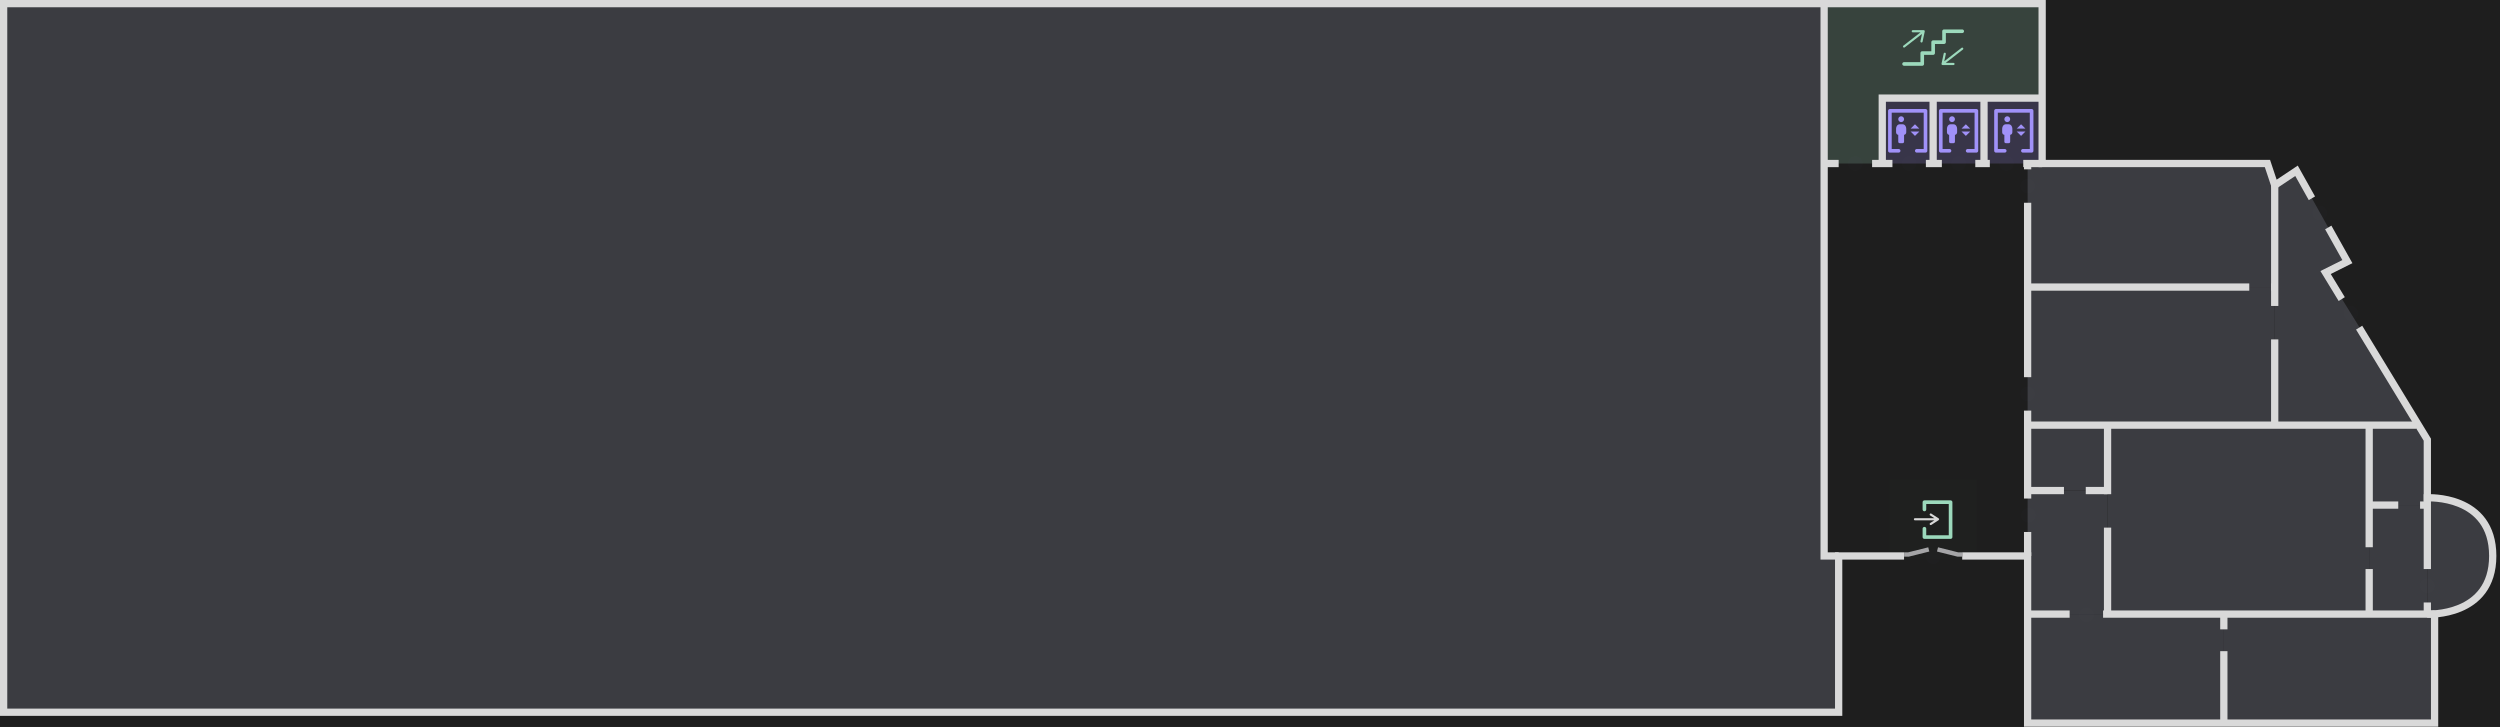 <svg width="3440" height="1000" viewBox="0 0 3440 1000" fill="none" xmlns="http://www.w3.org/2000/svg">
<rect width="3440" height="1000" fill="#1E1E1E"/>
<g id="Corpus N (BS)">
<rect width="7680" height="4320" transform="translate(-290 -300)" fill="#1E1E1E"/>
<g id="&#208;&#166;&#208;&#190;&#208;&#186;&#208;&#190;&#208;&#187;&#209;&#140; H-11">
<rect width="3440" height="1000" fill="#1E1E1E"/>
<g id="Spaces">
<path id="n-1-stair-1" opacity="0.2" d="M2510 5H2810V135H2590V225H2510V5Z" fill="#9CD9BC"/>
<path id="n-1-lift-1" opacity="0.2" d="M2590 135H2660V225H2590V135Z" fill="#A091F8"/>
<path id="n-1-lift-2" opacity="0.2" d="M2660 135H2730V225H2660V135Z" fill="#A091F8"/>
<path id="n-1-lift-3" opacity="0.2" d="M2730 135H2810V225H2730V135Z" fill="#A091F8"/>
<path id="!n-1-10" d="M2790 225H3120L3130 250V395H2790V225Z" fill="#3B3C41"/>
<path id="!n-1-9" d="M2790 395H3130V585H2790V395Z" fill="#3B3C41"/>
<path id="!n-1-1" d="M2790 585H2900V675H2790V585Z" fill="#3B3C41"/>
<path id="!n-1-1_2" d="M2790 675H2900V845H2790V675Z" fill="#3B3C41"/>
<path id="!n-1-4" d="M2900 585H3260V845H2900V585Z" fill="#3B3C41"/>
<path id="!n-1-3" d="M2790 845H3060V995H2790V845Z" fill="#3B3C41"/>
<path id="!n-1-8" d="M3060 845H3350V995H3060V845Z" fill="#3B3C41"/>
<path id="!n-1-6" d="M3260 585H3330L3340 600V695H3260V585Z" fill="#3B3C41"/>
<rect id="!n-1-5" x="3260" y="695" width="80" height="150" fill="#3B3C41"/>
<path id="!n-1-entrance-1" d="M3130 255L3160 235L3230 360L3200 375L3330 585H3130V255Z" fill="#3B3C41"/>
<path id="!n-1-7" d="M3340 845V685C3360 685 3430 690 3430 765C3430 825 3375 850 3340 845Z" fill="#3B3C41"/>
<path id="!n-1-labs-1" d="M5 5L2510 5V765H2530V980H5V5Z" fill="#3B3C41"/>
<rect id="Rectangle 244" opacity="0.01" x="2600" y="660" width="120" height="110" fill="#9CD9BC"/>
</g>
<g id="Walls">
<path id="Vector 7" d="M2790 585H3325" stroke="#D9D9D9" stroke-width="10"/>
<path id="Vector 2" d="M2530 765H2510L2510 5" stroke="#D9D9D9" stroke-width="10"/>
<path id="Vector 17" d="M2730 135V225" stroke="#D9D9D9" stroke-width="10"/>
<path id="Vector 15" d="M2590 225V135H2810" stroke="#D9D9D9" stroke-width="10"/>
<path id="Vector 16" d="M2660 135V225" stroke="#D9D9D9" stroke-width="10"/>
<path id="Subtract" fill-rule="evenodd" clip-rule="evenodd" d="M2795 233V225H2785V233H2795ZM2795 279H2785V519H2795V279ZM2785 686V565H2795V686H2785ZM2785 732V765H2795V732H2785Z" fill="#D9D9D9"/>
<path id="Subtract_2" fill-rule="evenodd" clip-rule="evenodd" d="M5 0H0V5V980V985H5H1960H2530H2535V980V770H2619.98V760H2530H2525V765V975H1960H10V10H2805V225V230H2810H3116.4L3125.26 256.581L3127.33 262.791L3132.77 259.16L3158.28 242.158L3176.87 275.354L3185.5 270.308L3164.36 232.557L3161.72 227.842L3157.23 230.84L3132.67 247.209L3124.74 223.419L3123.6 220H3120H2815V5V0H2810H5ZM3223.08 357.871L3199.35 315.499L3207.98 310.453L3234.36 357.557L3236.92 362.129L3232.24 364.472L3207.1 377.042L3226.48 408.891L3218 414.189L3195.73 377.6L3192.9 372.958L3197.76 370.528L3223.08 357.871ZM3241.92 453.488L3335 606.402V685V690.285L3340.27 689.993L3340.28 689.992L3340.28 689.992L3340.31 689.991L3340.46 689.984C3340.6 689.978 3340.83 689.97 3341.13 689.963C3341.41 689.956 3341.75 689.95 3342.15 689.947C3342.62 689.943 3343.18 689.943 3343.81 689.951C3346.14 689.979 3349.51 690.109 3353.56 690.521C3361.68 691.349 3372.42 693.299 3383.08 697.74C3393.72 702.175 3404.14 709.03 3411.91 719.601C3419.64 730.126 3425 744.683 3425 765C3425 785.163 3419.65 799.646 3411.91 810.147C3404.14 820.697 3393.72 827.573 3383.06 832.045C3372.4 836.524 3361.66 838.527 3353.53 839.399C3350.07 839.771 3347.1 839.934 3344.86 840H3340L3339.76 849.994L3340 845C3339.76 849.994 3339.76 849.994 3339.76 849.994L3339.77 849.995L3339.79 849.996L3339.86 849.999L3340.09 850.007C3340.19 850.011 3340.31 850.014 3340.45 850.018L3340.64 850.022L3340.92 850.028C3341.64 850.041 3342.66 850.047 3343.96 850.024C3344.29 850.018 3344.64 850.01 3345 850V990H2795V765V760H2790H2700V770H2785V995V1000H2790H3350H3355V995V849.298C3363.7 848.337 3375.28 846.159 3386.94 841.266C3398.78 836.29 3410.86 828.442 3419.96 816.077C3429.1 803.665 3435 787.045 3435 765C3435 742.817 3429.11 726.124 3419.97 713.68C3410.86 701.283 3398.78 693.45 3386.92 688.51C3375.08 683.576 3363.32 681.464 3354.57 680.573C3350.76 680.184 3347.49 680.025 3345 679.97V605V603.598L3344.27 602.4L3250.4 448.19L3241.92 453.488Z" fill="#D9D9D9"/>
<path id="Subtract_3" fill-rule="evenodd" clip-rule="evenodd" d="M3335 829V845H3345V829H3335ZM3335 783H3345V680H3335V783Z" fill="#D9D9D9"/>
<path id="Subtract_4" fill-rule="evenodd" clip-rule="evenodd" d="M3300 690H3260V700H3300V690ZM3330.01 700H3340V690H3330.01V700Z" fill="#D9D9D9"/>
<path id="Subtract_5" fill-rule="evenodd" clip-rule="evenodd" d="M3095 390H2790V400H3095V390ZM3125.01 400H3130V390H3125.01V400Z" fill="#D9D9D9"/>
<path id="Subtract_6" fill-rule="evenodd" clip-rule="evenodd" d="M3125 467V585H3135V467H3125ZM3125 421H3135V255H3125V421Z" fill="#D9D9D9"/>
<path id="Subtract_7" fill-rule="evenodd" clip-rule="evenodd" d="M2840 670H2790V680H2840V670ZM2870.01 680H2900V670H2870.01V680Z" fill="#D9D9D9"/>
<path id="Subtract_8" fill-rule="evenodd" clip-rule="evenodd" d="M2847.83 850V840H2790V850H2847.83ZM2893.84 850H3350V840H2893.84V850Z" fill="#D9D9D9"/>
<path id="Subtract_9" fill-rule="evenodd" clip-rule="evenodd" d="M3055 896V995H3065V896H3055ZM3055 866H3065V845H3055V866Z" fill="#D9D9D9"/>
<path id="Subtract_10" fill-rule="evenodd" clip-rule="evenodd" d="M2738 230V220H2718.01V230H2738ZM2784.01 230H2810V220H2784.01V230ZM2672 220V230H2650.01V220H2672ZM2604 230V220H2576.01V230H2604ZM2530 220L2530 230H2510V220H2530Z" fill="#D9D9D9"/>
<path id="Subtract_11" fill-rule="evenodd" clip-rule="evenodd" d="M3255 783V845H3265V783H3255ZM3255 753H3265V585H3255V753Z" fill="#D9D9D9"/>
<path id="Subtract_12" fill-rule="evenodd" clip-rule="evenodd" d="M2895 726V845H2905V726H2895ZM2895 680H2905V585H2895V680Z" fill="#D9D9D9"/>
</g>
<g id="Entrances">
<circle id="25" cx="2791" cy="709" r="10" fill="#9CBBFF" fill-opacity="0.01"/>
<circle id="26" cx="2790" cy="542" r="10" fill="#9CBBFF" fill-opacity="0.01"/>
<circle id="27" cx="2790" cy="256" r="10" fill="#9CBBFF" fill-opacity="0.01"/>
<circle id="29" cx="3192" cy="293" r="10" fill="#9CBBFF" fill-opacity="0.01"/>
<circle id="30" cx="3235" cy="431" r="10" fill="#9CBBFF" fill-opacity="0.01"/>
<circle id="28" cx="2553" cy="225" r="10" fill="#9CBBFF" fill-opacity="0.01"/>
<circle id="34" cx="2627" cy="225" r="10" fill="#9CBBFF" fill-opacity="0.01"/>
<circle id="35" cx="2695" cy="225" r="10" fill="#9CBBFF" fill-opacity="0.01"/>
<circle id="36" cx="2761" cy="225" r="10" fill="#9CBBFF" fill-opacity="0.01"/>
<circle id="31" cx="2871" cy="846" r="10" fill="#9CBBFF" fill-opacity="0.01"/>
<circle id="33" cx="2660" cy="766" r="10" fill="#9CBBFF" fill-opacity="0.01"/>
<circle id="32" cx="3340" cy="806" r="10" fill="#9CBBFF" fill-opacity="0.01"/>
</g>
<g id="Icons">
<g id="Stair">
<g id="Stair frame">
<path id="Vector 152" d="M2700 43H2675V58H2660V73H2645V88H2620" stroke="#9CD9BC" stroke-width="5" stroke-linecap="round" stroke-linejoin="round"/>
<path id="Vector 154" d="M2632 43H2647M2647 43L2644 57M2647 43L2620 64" stroke="#9CD9BC" stroke-width="3" stroke-linecap="round" stroke-linejoin="round"/>
<path id="Vector 155" d="M2688 88H2673M2673 88L2676 74M2673 88L2700 67" stroke="#9CD9BC" stroke-width="3" stroke-linecap="round" stroke-linejoin="round"/>
</g>
</g>
<g id="Elevator">
<g id="Vector">
<path d="M2641 177L2635 171L2629 177H2641Z" fill="#A091F8"/>
<path d="M2641 181L2635 187L2629 181H2641Z" fill="#A091F8"/>
<path d="M2623 177C2623 174 2621 171 2618 171H2614C2611 171 2609 174 2609 177V182C2609 184 2610.5 185.5 2612 185.5V195C2612 196.6 2613.33 197 2614 197H2618C2618.67 197 2620 196.6 2620 195V185.5C2621.5 185.5 2623 184 2623 182V177Z" fill="#A091F8"/>
<path d="M2620 164C2620 166.209 2618.21 168 2616 168C2613.79 168 2612 166.209 2612 164C2612 161.791 2613.79 160 2616 160C2618.21 160 2620 161.791 2620 164Z" fill="#A091F8"/>
</g>
<path id="Vector 201" d="M2612.5 207.5H2600.5V152.5H2649.5V207.5H2637.5" stroke="#A091F8" stroke-width="5" stroke-linecap="round" stroke-linejoin="round"/>
</g>
<g id="Elevator_2">
<g id="Vector_2">
<path d="M2711 177L2705 171L2699 177H2711Z" fill="#A091F8"/>
<path d="M2711 181L2705 187L2699 181H2711Z" fill="#A091F8"/>
<path d="M2693 177C2693 174 2691 171 2688 171H2684C2681 171 2679 174 2679 177V182C2679 184 2680.5 185.5 2682 185.5V195C2682 196.6 2683.33 197 2684 197H2688C2688.67 197 2690 196.6 2690 195V185.5C2691.5 185.5 2693 184 2693 182V177Z" fill="#A091F8"/>
<path d="M2690 164C2690 166.209 2688.21 168 2686 168C2683.79 168 2682 166.209 2682 164C2682 161.791 2683.79 160 2686 160C2688.21 160 2690 161.791 2690 164Z" fill="#A091F8"/>
</g>
<path id="Vector 201_2" d="M2682.5 207.5H2670.5V152.5H2719.5V207.5H2707.5" stroke="#A091F8" stroke-width="5" stroke-linecap="round" stroke-linejoin="round"/>
</g>
<g id="Elevator_3">
<g id="Vector_3">
<path d="M2787 177L2781 171L2775 177H2787Z" fill="#A091F8"/>
<path d="M2787 181L2781 187L2775 181H2787Z" fill="#A091F8"/>
<path d="M2769 177C2769 174 2767 171 2764 171H2760C2757 171 2755 174 2755 177V182C2755 184 2756.5 185.5 2758 185.5V195C2758 196.6 2759.33 197 2760 197H2764C2764.67 197 2766 196.6 2766 195V185.5C2767.5 185.5 2769 184 2769 182V177Z" fill="#A091F8"/>
<path d="M2766 164C2766 166.209 2764.21 168 2762 168C2759.79 168 2758 166.209 2758 164C2758 161.791 2759.79 160 2762 160C2764.21 160 2766 161.791 2766 164Z" fill="#A091F8"/>
</g>
<path id="Vector 201_3" d="M2758.5 207.5H2746.5V152.5H2795.5V207.5H2783.5" stroke="#A091F8" stroke-width="5" stroke-linecap="round" stroke-linejoin="round"/>
</g>
<g id="Doors">
<path id="Vector 301" d="M2654 756L2626 763H2620" stroke="#A5A5A7" stroke-width="6"/>
<path id="Vector 302" d="M2666 756L2694 763H2700" stroke="#A5A5A7" stroke-width="6"/>
</g>
<g id="Enter">
<path id="Rectangle 242" d="M2648 701V691H2684V739H2648V727.5" stroke="#9CD9BC" stroke-width="5" stroke-linecap="round" stroke-linejoin="round"/>
<g id="Group 26">
<path id="Vector 325" d="M2635 714.5H2666.7M2666.7 714.5L2656.7 708M2666.7 714.5L2656.7 721" stroke="#D9D9D9" stroke-width="3" stroke-miterlimit="1" stroke-linecap="round" stroke-linejoin="round"/>
</g>
</g>
</g>
</g>
<g id="Captions">
</g>
</g>
</svg>
